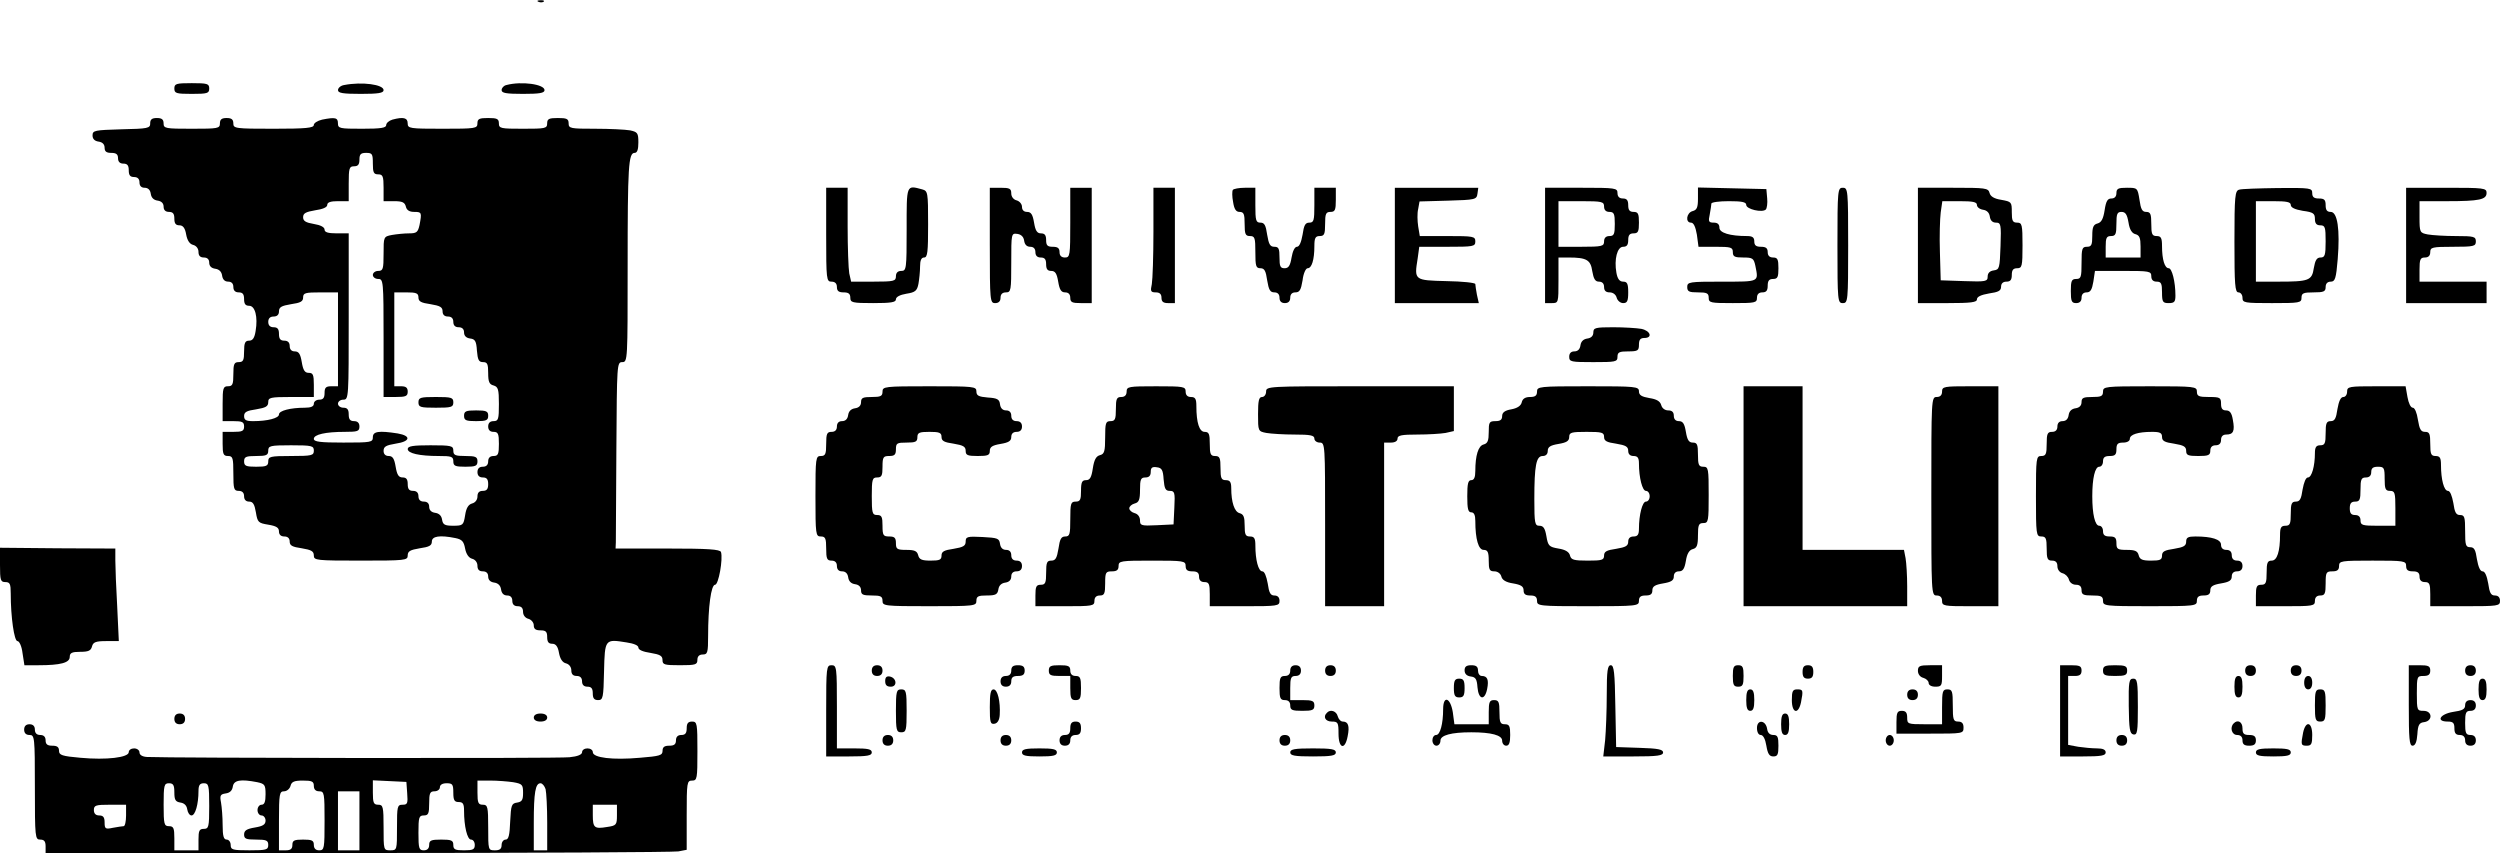 <?xml version="1.0" standalone="no"?>
<!DOCTYPE svg PUBLIC "-//W3C//DTD SVG 20010904//EN"
 "http://www.w3.org/TR/2001/REC-SVG-20010904/DTD/svg10.dtd">
<svg version="1.0" xmlns="http://www.w3.org/2000/svg"
 width="932pt" height="318pt" viewBox="0 0 932 318"
 preserveAspectRatio="xMidYMid meet">

<g transform="translate(0,318) scale(0.1,-0.1)"
fill="#000000" stroke="none">
<path d="M2008 3173 c7 -3 16 -2 19 1 4 3 -2 6 -13 5 -11 0 -14 -3 -6 -6z"/>
<path d="M650 2850 c0 -18 7 -20 65 -20 58 0 65 2 65 20 0 18 -7 20 -65 20
-58 0 -65 -2 -65 -20z"/>
<path d="M1283 2863 c-13 -2 -23 -11 -23 -19 0 -11 18 -14 85 -14 65 0 85 3
85 14 0 21 -80 32 -147 19z"/>
<path d="M1888 2863 c-10 -2 -18 -11 -18 -19 0 -11 17 -14 80 -14 61 0 80 3
80 14 0 22 -86 34 -142 19z"/>
<path d="M560 2720 c0 -18 -8 -20 -107 -22 -100 -3 -108 -4 -108 -23 0 -13 8
-21 23 -23 14 -2 22 -10 22 -23 0 -14 7 -19 25 -19 18 0 25 -5 25 -20 0 -13 7
-20 20 -20 15 0 20 -7 20 -25 0 -18 5 -25 20 -25 13 0 20 -7 20 -20 0 -13 7
-20 19 -20 13 0 21 -8 23 -22 2 -15 11 -24 26 -26 14 -2 22 -10 22 -23 0 -12
7 -19 20 -19 15 0 20 -7 20 -25 0 -18 5 -25 19 -25 13 0 21 -10 25 -34 4 -22
13 -36 26 -39 12 -3 20 -14 20 -26 0 -14 6 -21 20 -21 13 0 20 -7 20 -19 0
-13 8 -21 23 -23 14 -2 23 -11 25 -25 2 -15 10 -23 23 -23 12 0 19 -7 19 -20
0 -13 7 -20 20 -20 15 0 20 -7 20 -25 0 -18 5 -25 19 -25 22 0 33 -41 24 -94
-4 -26 -11 -36 -24 -36 -15 0 -19 -8 -19 -40 0 -33 -3 -40 -20 -40 -17 0 -20
-7 -20 -45 0 -38 -3 -45 -20 -45 -18 0 -20 -7 -20 -65 l0 -65 40 0 c33 0 40
-3 40 -20 0 -17 -7 -20 -40 -20 l-40 0 0 -45 c0 -38 3 -45 20 -45 18 0 20 -7
20 -65 0 -58 2 -65 20 -65 13 0 20 -7 20 -20 0 -13 7 -20 19 -20 14 0 20 -10
25 -40 6 -37 9 -40 46 -46 30 -5 40 -11 40 -25 0 -12 7 -19 20 -19 13 0 20 -7
20 -19 0 -15 10 -20 45 -25 36 -6 45 -11 45 -27 0 -18 9 -19 175 -19 166 0
175 1 175 19 0 16 9 21 45 27 35 5 45 10 45 25 0 20 29 25 88 13 24 -5 31 -12
36 -39 4 -21 14 -35 26 -38 12 -3 20 -14 20 -26 0 -14 6 -21 20 -21 13 0 20
-7 20 -19 0 -13 8 -21 23 -23 14 -2 23 -11 25 -25 2 -15 10 -23 23 -23 12 0
19 -7 19 -20 0 -13 7 -20 20 -20 14 0 20 -7 20 -21 0 -12 8 -23 20 -26 11 -3
20 -14 20 -24 0 -14 7 -19 25 -19 20 0 25 -5 25 -25 0 -18 5 -25 19 -25 13 0
21 -10 25 -34 4 -22 13 -36 26 -39 12 -3 20 -14 20 -26 0 -14 6 -21 20 -21 13
0 20 -7 20 -20 0 -13 7 -20 20 -20 15 0 20 -7 20 -25 0 -18 5 -25 20 -25 18 0
20 8 22 107 3 121 3 121 84 108 27 -4 44 -11 44 -19 0 -9 18 -16 45 -20 36 -6
45 -11 45 -27 0 -17 7 -19 65 -19 58 0 65 2 65 20 0 13 7 20 20 20 18 0 20 7
20 69 0 108 11 191 26 191 13 0 30 96 22 122 -4 10 -47 13 -199 13 l-194 0 1
23 c0 12 1 168 2 347 2 318 2 325 22 325 20 0 20 7 20 359 0 371 3 421 26 421
10 0 14 13 14 39 0 35 -3 39 -31 45 -17 3 -76 6 -130 6 -92 0 -99 1 -99 20 0
17 -7 20 -40 20 -33 0 -40 -3 -40 -20 0 -19 -7 -20 -90 -20 -83 0 -90 1 -90
20 0 17 -7 20 -40 20 -33 0 -40 -3 -40 -20 0 -19 -7 -20 -130 -20 -123 0 -130
1 -130 20 0 21 -16 25 -57 14 -13 -4 -23 -13 -23 -20 0 -11 -20 -14 -90 -14
-83 0 -90 1 -90 20 0 21 -9 24 -59 14 -17 -4 -31 -13 -31 -20 0 -11 -29 -14
-150 -14 -143 0 -150 1 -150 20 0 15 -7 20 -25 20 -18 0 -25 -5 -25 -20 0 -19
-7 -20 -105 -20 -98 0 -105 1 -105 20 0 15 -7 20 -25 20 -18 0 -25 -5 -25 -20z
m830 -150 c0 -33 3 -40 20 -40 17 0 20 -7 20 -50 l0 -50 39 0 c30 0 40 -4 44
-20 3 -14 14 -20 31 -20 28 0 29 -2 20 -49 -6 -27 -11 -31 -39 -31 -18 0 -47
-3 -64 -6 -31 -6 -31 -7 -31 -70 0 -57 -2 -64 -20 -64 -11 0 -20 -7 -20 -15 0
-8 9 -15 20 -15 19 0 20 -7 20 -220 l0 -220 45 0 c38 0 45 3 45 20 0 15 -7 20
-25 20 l-25 0 0 175 0 175 45 0 c37 0 45 -3 45 -19 0 -15 10 -20 45 -25 36 -6
45 -11 45 -27 0 -12 7 -19 20 -19 13 0 20 -7 20 -20 0 -13 7 -20 20 -20 13 0
20 -7 20 -19 0 -13 8 -21 23 -23 18 -2 23 -10 25 -45 3 -35 7 -43 23 -43 16 0
19 -7 19 -41 0 -32 4 -42 20 -46 17 -5 20 -14 20 -69 0 -57 -2 -64 -20 -64
-13 0 -20 -7 -20 -20 0 -13 7 -20 20 -20 17 0 20 -7 20 -45 0 -38 -3 -45 -20
-45 -13 0 -20 -7 -20 -20 0 -13 -7 -20 -20 -20 -13 0 -20 -7 -20 -20 0 -13 7
-20 20 -20 15 0 20 -7 20 -25 0 -18 -5 -25 -20 -25 -14 0 -20 -7 -20 -21 0
-12 -8 -23 -20 -26 -14 -4 -22 -17 -26 -44 -6 -37 -8 -39 -45 -39 -31 0 -38 4
-41 23 -2 14 -11 23 -25 25 -15 2 -23 10 -23 23 0 12 -7 19 -20 19 -13 0 -20
7 -20 20 0 13 -7 20 -20 20 -15 0 -20 7 -20 25 0 18 -5 25 -19 25 -15 0 -21
10 -26 40 -5 30 -11 40 -26 40 -12 0 -19 7 -19 19 0 16 9 21 45 27 55 8 59 29
8 38 -71 11 -93 8 -93 -14 0 -19 -7 -20 -110 -20 -87 0 -110 3 -110 14 0 16
43 26 116 26 47 0 54 2 54 20 0 13 -7 20 -20 20 -15 0 -20 7 -20 25 0 18 -5
25 -20 25 -11 0 -20 7 -20 15 0 8 9 15 20 15 20 0 20 7 20 310 l0 310 -45 0
c-32 0 -45 4 -45 14 0 9 -15 17 -40 21 -30 5 -40 11 -40 25 0 15 10 20 45 26
28 4 45 11 45 20 0 10 13 14 40 14 l40 0 0 65 c0 58 2 65 20 65 15 0 20 7 20
25 0 20 5 25 25 25 23 0 25 -4 25 -40z m-130 -655 l0 -175 -25 0 c-20 0 -25
-5 -25 -25 0 -18 -5 -25 -20 -25 -11 0 -20 -7 -20 -15 0 -10 -10 -15 -34 -15
-53 0 -96 -11 -96 -25 0 -14 -43 -25 -96 -25 -27 0 -34 4 -34 19 0 15 10 20
45 25 36 6 45 11 45 27 0 17 8 19 85 19 l85 0 0 45 c0 38 -3 45 -19 45 -15 0
-21 10 -26 40 -5 30 -11 40 -26 40 -12 0 -19 7 -19 20 0 13 -7 20 -20 20 -15
0 -20 7 -20 25 0 18 -5 25 -20 25 -13 0 -20 7 -20 20 0 13 7 20 20 20 13 0 20
7 20 19 0 16 9 21 45 27 35 5 45 10 45 25 0 17 8 19 65 19 l65 0 0 -175z m-90
-415 c0 -18 -7 -20 -85 -20 -78 0 -85 -2 -85 -20 0 -17 -7 -20 -45 -20 -38 0
-45 3 -45 20 0 17 7 20 45 20 38 0 45 3 45 20 0 18 7 20 85 20 78 0 85 -2 85
-20z"/>
<path d="M1560 1680 c0 -18 7 -20 65 -20 58 0 65 2 65 20 0 18 -7 20 -65 20
-58 0 -65 -2 -65 -20z"/>
<path d="M1730 1630 c0 -17 7 -20 45 -20 38 0 45 3 45 20 0 17 -7 20 -45 20
-38 0 -45 -3 -45 -20z"/>
<path d="M1520 1506 c0 -16 43 -26 116 -26 47 0 54 -2 54 -20 0 -17 7 -20 45
-20 38 0 45 3 45 20 0 17 -7 20 -45 20 -38 0 -45 3 -45 20 0 18 -7 20 -85 20
-65 0 -85 -3 -85 -14z"/>
<path d="M3080 2305 c0 -168 1 -175 20 -175 13 0 20 -7 20 -20 0 -15 7 -20 25
-20 18 0 25 -5 25 -20 0 -18 7 -20 85 -20 67 0 85 3 85 14 0 9 15 17 39 21 33
5 40 11 45 37 3 17 6 46 6 64 0 24 5 34 15 34 13 0 15 20 15 124 0 120 -1 124
-22 130 -60 16 -58 20 -58 -149 0 -148 -1 -155 -20 -155 -13 0 -20 -7 -20 -20
0 -18 -7 -20 -84 -20 l-83 0 -7 31 c-3 17 -6 96 -6 175 l0 144 -40 0 -40 0 0
-175z"/>
<path d="M3690 2265 c0 -208 1 -215 20 -215 13 0 20 7 20 20 0 13 7 20 20 20
19 0 20 7 20 111 0 109 0 110 23 107 14 -2 23 -11 25 -25 2 -15 10 -23 23 -23
12 0 19 -7 19 -20 0 -13 7 -20 20 -20 15 0 20 -7 20 -25 0 -18 5 -25 19 -25
15 0 21 -10 26 -40 5 -30 11 -40 26 -40 12 0 19 -7 19 -20 0 -17 7 -20 40 -20
l40 0 0 215 0 215 -40 0 -40 0 0 -130 c0 -123 -1 -130 -20 -130 -13 0 -20 7
-20 20 0 15 -7 20 -25 20 -20 0 -25 5 -25 25 0 18 -5 25 -19 25 -15 0 -21 10
-26 40 -5 30 -11 40 -26 40 -12 0 -19 7 -19 19 0 10 -9 21 -20 24 -12 3 -20
14 -20 26 0 18 -6 21 -40 21 l-40 0 0 -215z"/>
<path d="M4300 2316 c0 -90 -3 -178 -6 -195 -6 -27 -4 -31 15 -31 14 0 21 -6
21 -20 0 -15 7 -20 25 -20 l25 0 0 215 0 215 -40 0 -40 0 0 -164z"/>
<path d="M4596 2472 c-3 -5 -3 -25 1 -45 4 -27 11 -37 24 -37 16 0 19 -8 19
-45 0 -38 3 -45 20 -45 18 0 20 -7 20 -60 0 -52 2 -60 19 -60 15 0 20 -10 25
-45 6 -36 11 -45 27 -45 12 0 19 -7 19 -20 0 -13 7 -20 20 -20 13 0 20 7 20
20 0 13 7 20 19 20 16 0 21 9 27 45 3 26 12 45 19 45 15 0 25 31 25 83 0 30 4
37 20 37 17 0 20 7 20 45 0 38 3 45 20 45 17 0 20 7 20 45 l0 45 -40 0 -40 0
0 -65 c0 -57 -2 -65 -19 -65 -15 0 -20 -10 -25 -45 -5 -28 -12 -45 -21 -45 -8
0 -16 -16 -20 -40 -5 -30 -11 -40 -26 -40 -16 0 -19 7 -19 40 0 33 -3 40 -19
40 -16 0 -21 9 -27 45 -5 35 -10 45 -25 45 -17 0 -19 8 -19 65 l0 65 -39 0
c-22 0 -42 -4 -45 -8z"/>
<path d="M5200 2265 l0 -215 156 0 157 0 -7 31 c-3 17 -6 35 -6 40 0 5 -48 10
-107 11 -121 3 -121 3 -108 84 l6 44 105 0 c97 0 104 1 104 20 0 19 -7 20
-104 20 l-103 0 -6 36 c-3 20 -4 49 0 65 l5 28 107 3 c101 3 106 4 109 26 l3
22 -155 0 -156 0 0 -215z"/>
<path d="M5760 2265 l0 -215 25 0 c25 0 25 1 25 85 l0 85 38 0 c67 0 82 -9 88
-51 5 -29 11 -39 25 -39 12 0 19 -7 19 -20 0 -14 7 -20 21 -20 12 0 23 -8 26
-20 3 -11 14 -20 24 -20 15 0 19 7 19 40 0 33 -4 40 -19 40 -13 0 -21 10 -25
33 -9 50 3 97 25 97 14 0 19 7 19 25 0 18 5 25 20 25 17 0 20 7 20 40 0 33 -3
40 -20 40 -15 0 -20 7 -20 25 0 18 -5 25 -20 25 -13 0 -20 7 -20 20 0 19 -7
20 -135 20 l-135 0 0 -215z m220 145 c0 -13 7 -20 20 -20 17 0 20 -7 20 -45 0
-38 -3 -45 -20 -45 -13 0 -20 -7 -20 -20 0 -18 -7 -20 -85 -20 l-85 0 0 85 0
85 85 0 c78 0 85 -2 85 -20z"/>
<path d="M6330 2439 c0 -32 -4 -42 -20 -46 -23 -6 -28 -43 -6 -43 10 0 17 -16
22 -45 l6 -45 64 0 c57 0 64 -2 64 -20 0 -17 7 -20 39 -20 35 0 39 -3 45 -31
12 -61 17 -59 -124 -59 -123 0 -130 -1 -130 -20 0 -17 7 -20 40 -20 33 0 40
-3 40 -20 0 -19 7 -20 90 -20 83 0 90 1 90 20 0 13 7 20 20 20 15 0 20 7 20
25 0 18 5 25 20 25 17 0 20 7 20 40 0 33 -3 40 -20 40 -13 0 -20 7 -20 20 0
15 -7 20 -25 20 -18 0 -25 5 -25 20 0 15 -7 20 -27 20 -64 0 -103 12 -103 31
0 13 -7 19 -21 19 -19 0 -21 4 -15 31 3 17 6 35 6 40 0 5 29 9 65 9 48 0 65
-3 65 -14 0 -16 60 -30 73 -17 4 4 7 24 5 42 l-3 34 -127 3 -128 3 0 -42z"/>
<path d="M6850 2265 c0 -208 1 -215 20 -215 19 0 20 7 20 215 0 208 -1 215
-20 215 -19 0 -20 -7 -20 -215z"/>
<path d="M7150 2265 l0 -215 110 0 c89 0 110 3 110 14 0 10 16 17 45 22 35 5
45 10 45 25 0 12 7 19 20 19 15 0 20 7 20 25 0 18 5 25 20 25 18 0 20 7 20 85
0 78 -2 85 -20 85 -17 0 -20 7 -20 39 0 38 -1 39 -39 46 -27 4 -41 13 -44 26
-5 18 -15 19 -136 19 l-131 0 0 -215z m220 151 c0 -8 10 -16 23 -18 14 -2 23
-11 25 -25 2 -15 10 -23 23 -23 18 0 20 -6 17 -87 -3 -83 -4 -88 -25 -91 -15
-2 -23 -10 -23 -23 0 -18 -6 -20 -87 -17 l-88 3 -3 105 c-2 58 0 124 3 148 l6
42 65 0 c49 0 64 -3 64 -14z"/>
<path d="M7890 2460 c0 -13 -7 -20 -19 -20 -14 0 -20 -10 -25 -44 -5 -32 -12
-45 -26 -49 -16 -4 -20 -14 -20 -46 0 -34 -3 -41 -20 -41 -18 0 -20 -7 -20
-60 0 -53 -2 -60 -20 -60 -17 0 -20 -7 -20 -45 0 -38 3 -45 20 -45 13 0 20 7
20 20 0 13 7 20 19 20 14 0 20 10 25 40 l6 40 105 0 c98 0 105 -1 105 -20 0
-13 7 -20 20 -20 17 0 20 -7 20 -40 0 -36 3 -40 25 -40 21 0 25 5 25 28 0 52
-13 102 -25 102 -15 0 -25 32 -25 83 0 30 -4 37 -20 37 -17 0 -20 7 -20 45 0
37 -3 45 -19 45 -15 0 -20 10 -25 45 -7 45 -8 45 -47 45 -32 0 -39 -3 -39 -20z
m45 -109 c4 -27 13 -41 26 -44 15 -4 19 -14 19 -46 l0 -41 -65 0 -65 0 0 40
c0 33 3 40 20 40 17 0 20 7 20 45 0 38 3 45 19 45 15 0 21 -10 26 -39z"/>
<path d="M8348 2473 c-16 -4 -18 -22 -18 -194 0 -161 2 -189 15 -189 8 0 15
-9 15 -20 0 -19 7 -20 110 -20 103 0 110 1 110 20 0 17 7 20 45 20 38 0 45 3
45 20 0 13 7 20 19 20 16 0 20 11 26 84 9 111 -1 176 -26 176 -14 0 -19 7 -19
25 0 20 -5 25 -25 25 -18 0 -25 5 -25 20 0 19 -6 20 -127 19 -71 -1 -136 -3
-145 -6z m192 -57 c0 -10 16 -17 45 -22 39 -5 45 -10 45 -30 0 -17 6 -24 20
-24 18 0 20 -7 20 -60 0 -52 -3 -60 -19 -60 -14 0 -20 -10 -25 -39 -7 -47 -18
-51 -133 -51 l-83 0 0 150 0 150 65 0 c50 0 65 -3 65 -14z"/>
<path d="M8970 2265 l0 -215 150 0 150 0 0 40 0 40 -125 0 -125 0 0 45 c0 38
3 45 20 45 13 0 20 7 20 20 0 18 7 20 85 20 78 0 85 2 85 20 0 18 -7 20 -74
20 -40 0 -88 3 -105 6 -30 6 -31 7 -31 65 l0 59 103 0 c121 0 147 6 147 31 0
18 -10 19 -150 19 l-150 0 0 -215z"/>
<path d="M5940 1941 c0 -13 -8 -21 -22 -23 -15 -2 -24 -11 -26 -25 -2 -15 -10
-23 -23 -23 -12 0 -19 -7 -19 -20 0 -19 7 -20 90 -20 83 0 90 1 90 20 0 17 7
20 40 20 36 0 40 3 40 25 0 18 5 25 20 25 32 0 23 27 -11 34 -17 3 -65 6 -105
6 -66 0 -74 -2 -74 -19z"/>
<path d="M3290 1720 c0 -17 -7 -20 -40 -20 -33 0 -40 -3 -40 -19 0 -13 -8 -21
-22 -23 -15 -2 -24 -11 -26 -25 -2 -15 -10 -23 -23 -23 -12 0 -19 -7 -19 -20
0 -13 -7 -20 -20 -20 -17 0 -20 -7 -20 -45 0 -38 -3 -45 -20 -45 -19 0 -20 -7
-20 -150 0 -143 1 -150 20 -150 17 0 20 -7 20 -45 0 -38 3 -45 20 -45 13 0 20
-7 20 -20 0 -13 7 -20 19 -20 13 0 21 -8 23 -22 2 -15 11 -24 26 -26 14 -2 22
-10 22 -23 0 -16 7 -19 40 -19 33 0 40 -3 40 -20 0 -19 7 -20 175 -20 168 0
175 1 175 20 0 17 7 20 39 20 33 0 40 4 43 23 2 14 11 23 26 25 14 2 22 10 22
23 0 12 7 19 20 19 13 0 20 7 20 20 0 13 -7 20 -20 20 -13 0 -20 7 -20 20 0
13 -7 20 -19 20 -13 0 -21 8 -23 23 -3 20 -9 22 -65 25 -57 3 -63 1 -63 -17 0
-16 -9 -21 -45 -27 -35 -5 -45 -10 -45 -25 0 -16 -7 -19 -41 -19 -32 0 -42 4
-46 20 -4 16 -14 20 -44 20 -35 0 -39 3 -39 25 0 20 -5 25 -25 25 -22 0 -25 4
-25 40 0 33 -3 40 -20 40 -18 0 -20 7 -20 70 0 63 2 70 20 70 17 0 20 7 20 40
0 36 3 40 25 40 20 0 25 5 25 25 0 23 4 25 40 25 33 0 40 3 40 20 0 17 7 20
45 20 37 0 45 -3 45 -19 0 -15 10 -20 45 -25 36 -6 45 -11 45 -27 0 -16 7 -19
45 -19 38 0 45 3 45 19 0 15 10 21 40 26 30 5 40 11 40 26 0 12 7 19 20 19 13
0 20 7 20 20 0 13 -7 20 -20 20 -13 0 -20 7 -20 20 0 13 -7 20 -19 20 -13 0
-21 8 -23 23 -2 18 -10 23 -45 25 -35 3 -43 7 -43 23 0 18 -8 19 -175 19 -168
0 -175 -1 -175 -20z"/>
<path d="M4200 1720 c0 -13 -7 -20 -20 -20 -17 0 -20 -7 -20 -45 0 -38 -3 -45
-20 -45 -18 0 -20 -7 -20 -61 0 -52 -3 -62 -20 -66 -14 -4 -21 -17 -26 -49 -5
-34 -11 -44 -25 -44 -15 0 -19 -7 -19 -40 0 -33 -3 -40 -20 -40 -18 0 -20 -7
-20 -65 0 -57 -2 -65 -19 -65 -15 0 -20 -10 -25 -45 -6 -36 -11 -45 -27 -45
-16 0 -19 -7 -19 -45 0 -38 -3 -45 -20 -45 -17 0 -20 -7 -20 -40 l0 -40 110 0
c103 0 110 1 110 20 0 13 7 20 20 20 17 0 20 7 20 45 0 41 2 45 25 45 18 0 25
5 25 20 0 19 7 20 125 20 118 0 125 -1 125 -20 0 -15 7 -20 25 -20 18 0 25 -5
25 -20 0 -13 7 -20 20 -20 17 0 20 -7 20 -45 l0 -45 130 0 c123 0 130 1 130
20 0 13 -7 20 -19 20 -15 0 -20 10 -25 45 -5 27 -12 45 -20 45 -15 0 -26 43
-26 96 0 27 -4 34 -20 34 -17 0 -20 7 -20 41 0 32 -4 42 -19 46 -19 5 -31 40
-31 94 0 22 -5 29 -20 29 -17 0 -20 7 -20 45 0 38 -3 45 -20 45 -17 0 -20 7
-20 45 0 37 -3 45 -19 45 -20 0 -31 34 -31 96 0 27 -4 34 -20 34 -13 0 -20 7
-20 20 0 19 -7 20 -110 20 -103 0 -110 -1 -110 -20z m138 -327 c3 -35 7 -43
23 -43 18 0 20 -6 17 -62 l-3 -63 -62 -3 c-59 -3 -63 -1 -63 18 0 13 -8 24
-20 27 -11 3 -20 11 -20 18 0 7 9 15 20 18 16 4 20 14 20 51 0 39 3 46 20 46
14 0 20 7 20 21 0 15 5 20 23 17 18 -2 23 -10 25 -45z"/>
<path d="M4720 1720 c0 -11 -7 -20 -15 -20 -12 0 -15 -14 -15 -64 0 -63 0 -64
31 -70 17 -3 65 -6 105 -6 59 0 74 -3 74 -15 0 -8 9 -15 20 -15 20 0 20 -7 20
-305 l0 -305 110 0 110 0 0 305 0 305 25 0 c16 0 25 6 25 15 0 12 15 15 74 15
40 0 88 3 105 6 l31 7 0 83 0 84 -350 0 c-343 0 -350 0 -350 -20z"/>
<path d="M5730 1720 c0 -15 -7 -20 -26 -20 -17 0 -28 -6 -31 -20 -3 -13 -17
-22 -39 -26 -24 -4 -34 -12 -34 -25 0 -14 -7 -19 -25 -19 -23 0 -25 -4 -25
-41 0 -32 -4 -42 -19 -46 -20 -5 -31 -41 -31 -99 0 -24 -5 -34 -15 -34 -12 0
-15 -13 -15 -60 0 -47 3 -60 15 -60 10 0 15 -10 15 -32 0 -69 12 -108 31 -108
15 0 19 -8 19 -40 0 -34 3 -40 21 -40 12 0 23 -8 26 -19 3 -13 17 -22 44 -26
29 -5 39 -11 39 -26 0 -14 7 -19 25 -19 18 0 25 -5 25 -20 0 -19 7 -20 190
-20 183 0 190 1 190 20 0 15 7 20 25 20 18 0 25 5 25 19 0 15 10 21 40 26 30
5 40 11 40 26 0 12 7 19 19 19 15 0 21 10 26 39 4 27 13 41 26 44 15 4 19 14
19 51 0 39 3 46 20 46 19 0 20 7 20 105 0 98 -1 105 -20 105 -17 0 -20 7 -20
45 0 38 -3 45 -19 45 -15 0 -21 10 -26 40 -5 30 -11 40 -26 40 -12 0 -19 7
-19 20 0 14 -7 20 -21 20 -12 0 -23 8 -26 20 -4 14 -17 22 -44 26 -29 5 -39
11 -39 25 0 18 -11 19 -190 19 -183 0 -190 -1 -190 -20z m250 -169 c0 -15 10
-20 45 -25 36 -6 45 -11 45 -27 0 -12 7 -19 20 -19 15 0 20 -7 20 -27 0 -55
13 -103 26 -103 8 0 14 -9 14 -20 0 -11 -6 -20 -14 -20 -13 0 -26 -48 -26
-102 0 -21 -5 -28 -20 -28 -13 0 -20 -7 -20 -19 0 -16 -9 -21 -45 -27 -35 -5
-45 -10 -45 -25 0 -17 -8 -19 -61 -19 -52 0 -62 3 -66 19 -3 13 -17 22 -43 26
-35 6 -39 10 -45 46 -5 29 -11 39 -26 39 -17 0 -19 8 -19 99 0 126 7 161 31
161 12 0 19 7 19 19 0 15 10 21 40 26 30 5 40 11 40 26 0 17 8 19 65 19 57 0
65 -2 65 -19z"/>
<path d="M6500 1330 l0 -410 305 0 305 0 0 74 c0 40 -3 88 -6 105 l-6 31 -189
0 -189 0 0 305 0 305 -110 0 -110 0 0 -410z"/>
<path d="M7240 1720 c0 -13 -7 -20 -20 -20 -20 0 -20 -7 -20 -370 0 -363 0
-370 20 -370 13 0 20 -7 20 -20 0 -19 7 -20 105 -20 l105 0 0 410 0 410 -105
0 c-98 0 -105 -1 -105 -20z"/>
<path d="M7840 1720 c0 -17 -7 -20 -40 -20 -33 0 -40 -3 -40 -19 0 -13 -8 -21
-22 -23 -15 -2 -24 -11 -26 -25 -2 -15 -10 -23 -23 -23 -12 0 -19 -7 -19 -20
0 -13 -7 -20 -20 -20 -17 0 -20 -7 -20 -45 0 -38 -3 -45 -20 -45 -19 0 -20 -7
-20 -150 0 -143 1 -150 20 -150 17 0 20 -7 20 -45 0 -38 3 -45 20 -45 14 0 20
-7 20 -21 0 -12 8 -23 19 -26 11 -3 21 -13 24 -24 3 -11 14 -19 26 -19 14 0
21 -6 21 -20 0 -17 7 -20 40 -20 33 0 40 -3 40 -20 0 -19 7 -20 175 -20 168 0
175 1 175 20 0 15 7 20 25 20 18 0 25 5 25 19 0 15 10 21 40 26 30 5 40 11 40
26 0 12 7 19 20 19 13 0 20 7 20 20 0 13 -7 20 -20 20 -13 0 -20 7 -20 20 0
13 -7 20 -20 20 -13 0 -20 7 -20 19 0 20 -34 31 -96 31 -27 0 -34 -4 -34 -19
0 -16 -9 -21 -45 -27 -35 -5 -45 -10 -45 -25 0 -16 -7 -19 -41 -19 -32 0 -42
4 -46 20 -4 16 -14 20 -44 20 -35 0 -39 3 -39 25 0 20 -5 25 -25 25 -18 0 -25
5 -25 20 0 11 -6 20 -14 20 -16 0 -26 43 -26 110 0 67 10 110 26 110 8 0 14 9
14 20 0 15 7 20 25 20 20 0 25 5 25 25 0 20 5 25 25 25 15 0 25 6 25 14 0 16
30 26 83 26 30 0 37 -4 37 -19 0 -15 10 -20 45 -25 36 -6 45 -11 45 -27 0 -16
7 -19 45 -19 38 0 45 3 45 20 0 13 7 20 20 20 13 0 20 7 20 20 0 13 7 20 19
20 27 0 33 13 25 55 -4 25 -11 35 -25 35 -14 0 -19 7 -19 25 0 23 -4 25 -45
25 -38 0 -45 3 -45 20 0 19 -7 20 -175 20 -168 0 -175 -1 -175 -20z"/>
<path d="M8750 1720 c0 -11 -6 -20 -14 -20 -10 0 -17 -16 -22 -45 -5 -35 -10
-45 -25 -45 -16 0 -19 -8 -19 -45 0 -38 -3 -45 -20 -45 -15 0 -20 -7 -20 -29
0 -49 -12 -91 -26 -91 -8 0 -15 -18 -20 -45 -5 -35 -10 -45 -25 -45 -16 0 -19
-8 -19 -45 0 -38 -3 -45 -20 -45 -16 0 -20 -7 -20 -34 0 -62 -11 -96 -31 -96
-16 0 -19 -8 -19 -45 0 -38 -3 -45 -20 -45 -17 0 -20 -7 -20 -40 l0 -40 110 0
c103 0 110 1 110 20 0 13 7 20 20 20 17 0 20 7 20 45 0 41 2 45 25 45 18 0 25
5 25 20 0 19 7 20 125 20 118 0 125 -1 125 -20 0 -15 7 -20 25 -20 18 0 25 -5
25 -20 0 -13 7 -20 20 -20 17 0 20 -7 20 -45 l0 -45 130 0 c123 0 130 1 130
20 0 13 -7 20 -19 20 -15 0 -20 10 -25 45 -5 28 -12 45 -21 45 -9 0 -16 17
-21 45 -5 35 -10 45 -25 45 -17 0 -19 8 -19 60 0 52 -2 60 -19 60 -15 0 -20
10 -25 45 -5 27 -12 45 -20 45 -15 0 -26 43 -26 96 0 27 -4 34 -20 34 -17 0
-20 7 -20 45 0 38 -3 45 -19 45 -16 0 -21 9 -27 45 -4 27 -12 45 -19 45 -8 0
-16 17 -20 40 l-7 40 -109 0 c-102 0 -109 -1 -109 -20z m140 -325 c0 -38 3
-45 20 -45 18 0 20 -7 20 -65 l0 -65 -65 0 c-58 0 -65 2 -65 20 0 13 -7 20
-20 20 -15 0 -20 7 -20 25 0 18 5 25 20 25 17 0 20 7 20 45 0 38 3 45 20 45
13 0 20 7 20 20 0 15 7 20 25 20 23 0 25 -4 25 -45z"/>
<path d="M0 1074 c0 -57 2 -64 20 -64 17 0 20 -7 20 -42 0 -89 13 -178 25
-178 7 0 16 -19 19 -45 l7 -45 53 0 c81 0 116 9 116 31 0 15 8 19 39 19 30 0
40 4 44 20 4 16 14 20 53 20 l47 0 -6 128 c-4 70 -7 147 -7 172 l0 45 -215 1
-215 2 0 -64z"/>
<path d="M3080 530 l0 -170 85 0 c69 0 85 3 85 15 0 12 -14 15 -65 15 l-65 0
0 155 c0 148 -1 155 -20 155 -19 0 -20 -7 -20 -170z"/>
<path d="M3250 680 c0 -13 7 -20 20 -20 13 0 20 7 20 20 0 13 -7 20 -20 20
-13 0 -20 -7 -20 -20z"/>
<path d="M3770 680 c0 -13 -7 -20 -20 -20 -13 0 -20 -7 -20 -20 0 -13 7 -20
20 -20 13 0 20 7 20 20 0 15 7 20 25 20 18 0 25 5 25 20 0 15 -7 20 -25 20
-18 0 -25 -5 -25 -20z"/>
<path d="M3910 680 c0 -17 7 -20 40 -20 l40 0 0 -45 c0 -38 3 -45 20 -45 17 0
20 7 20 45 0 38 -3 45 -20 45 -13 0 -20 7 -20 20 0 17 -7 20 -40 20 -33 0 -40
-3 -40 -20z"/>
<path d="M4810 680 c0 -13 -7 -20 -20 -20 -17 0 -20 -7 -20 -45 0 -38 3 -45
20 -45 13 0 20 -7 20 -20 0 -17 7 -20 45 -20 38 0 45 3 45 20 0 17 -7 20 -45
20 l-45 0 0 45 c0 38 3 45 20 45 13 0 20 7 20 20 0 13 -7 20 -20 20 -13 0 -20
-7 -20 -20z"/>
<path d="M4940 680 c0 -13 7 -20 20 -20 13 0 20 7 20 20 0 13 -7 20 -20 20
-13 0 -20 -7 -20 -20z"/>
<path d="M5460 681 c0 -13 8 -21 23 -23 18 -2 23 -10 25 -40 4 -47 27 -51 36
-7 7 35 1 49 -20 49 -8 0 -14 9 -14 20 0 15 -7 20 -25 20 -18 0 -25 -5 -25
-19z"/>
<path d="M5990 591 c0 -59 -3 -136 -6 -170 l-7 -61 112 0 c91 0 111 3 111 15
0 11 -19 15 -87 17 l-88 3 -3 153 c-2 126 -5 152 -17 152 -12 0 -15 -20 -15
-109z"/>
<path d="M6460 660 c0 -33 3 -40 20 -40 17 0 20 7 20 40 0 33 -3 40 -20 40
-17 0 -20 -7 -20 -40z"/>
<path d="M6720 675 c0 -18 5 -25 20 -25 15 0 20 7 20 25 0 18 -5 25 -20 25
-15 0 -20 -7 -20 -25z"/>
<path d="M7150 679 c0 -12 8 -23 20 -26 11 -3 20 -12 20 -19 0 -8 10 -14 25
-14 23 0 25 4 25 40 l0 40 -45 0 c-39 0 -45 -3 -45 -21z"/>
<path d="M7680 530 l0 -170 85 0 c69 0 85 3 85 15 0 10 -10 15 -32 15 -18 0
-50 3 -70 6 l-38 7 0 128 0 129 25 0 c18 0 25 5 25 20 0 17 -7 20 -40 20 l-40
0 0 -170z"/>
<path d="M7840 680 c0 -17 7 -20 45 -20 38 0 45 3 45 20 0 17 -7 20 -45 20
-38 0 -45 -3 -45 -20z"/>
<path d="M8370 680 c0 -13 7 -20 20 -20 13 0 20 7 20 20 0 13 -7 20 -20 20
-13 0 -20 -7 -20 -20z"/>
<path d="M8540 680 c0 -13 7 -20 20 -20 13 0 20 7 20 20 0 13 -7 20 -20 20
-13 0 -20 -7 -20 -20z"/>
<path d="M8980 550 c0 -124 2 -150 14 -150 10 0 16 14 18 43 2 35 7 43 26 45
32 5 30 42 -3 42 -24 0 -25 2 -25 65 0 63 1 65 25 65 18 0 25 5 25 20 0 17 -7
20 -40 20 l-40 0 0 -150z"/>
<path d="M9190 680 c0 -13 7 -20 20 -20 13 0 20 7 20 20 0 13 -7 20 -20 20
-13 0 -20 -7 -20 -20z"/>
<path d="M3300 641 c0 -15 6 -21 21 -21 25 0 22 33 -4 38 -12 2 -17 -3 -17
-17z"/>
<path d="M8330 620 c0 -29 4 -40 15 -40 11 0 15 11 15 40 0 29 -4 40 -15 40
-11 0 -15 -11 -15 -40z"/>
<path d="M8590 635 c0 -16 6 -25 15 -25 9 0 15 9 15 25 0 16 -6 25 -15 25 -9
0 -15 -9 -15 -25z"/>
<path d="M5420 615 c0 -28 4 -35 20 -35 16 0 20 7 20 35 0 28 -4 35 -20 35
-16 0 -20 -7 -20 -35z"/>
<path d="M7936 548 c1 -87 4 -103 17 -106 15 -3 17 9 17 102 0 94 -2 106 -17
106 -16 0 -18 -11 -17 -102z"/>
<path d="M9240 610 c0 -29 4 -40 15 -40 11 0 15 11 15 40 0 29 -4 40 -15 40
-11 0 -15 -11 -15 -40z"/>
<path d="M3340 530 c0 -73 2 -80 20 -80 18 0 20 7 20 80 0 73 -2 80 -20 80
-18 0 -20 -7 -20 -80z"/>
<path d="M3690 544 c0 -57 2 -65 18 -62 11 2 18 14 19 33 3 50 -8 95 -23 95
-11 0 -14 -16 -14 -66z"/>
<path d="M6510 570 c0 -29 4 -40 15 -40 11 0 15 11 15 40 0 29 -4 40 -15 40
-11 0 -15 -11 -15 -40z"/>
<path d="M6680 570 c0 -49 24 -55 34 -9 9 46 8 49 -14 49 -17 0 -20 -7 -20
-40z"/>
<path d="M7110 590 c0 -13 7 -20 20 -20 13 0 20 7 20 20 0 13 -7 20 -20 20
-13 0 -20 -7 -20 -20z"/>
<path d="M7240 545 l0 -65 -65 0 c-63 0 -65 1 -65 25 0 18 -5 25 -20 25 -17 0
-20 -7 -20 -42 l0 -43 125 0 c123 0 125 0 125 23 0 15 -6 22 -20 22 -18 0 -20
7 -20 60 0 53 -2 60 -20 60 -18 0 -20 -7 -20 -65z"/>
<path d="M8630 550 c0 -53 2 -60 20 -60 18 0 20 7 20 60 0 53 -2 60 -20 60
-18 0 -20 -7 -20 -60z"/>
<path d="M5380 536 c0 -54 -11 -96 -26 -96 -8 0 -14 -9 -14 -20 0 -11 7 -20
15 -20 8 0 15 8 15 19 0 20 40 31 115 31 75 0 115 -11 115 -31 0 -11 7 -19 15
-19 11 0 15 11 15 40 0 33 -3 40 -20 40 -17 0 -20 7 -20 45 0 38 -3 45 -20 45
-17 0 -20 -7 -20 -45 l0 -45 -64 0 -64 0 -6 45 c-9 55 -36 64 -36 11z"/>
<path d="M9190 551 c0 -15 -10 -20 -45 -25 -49 -8 -65 -36 -20 -36 20 0 25 -5
25 -25 0 -18 5 -25 20 -25 13 0 20 -7 20 -20 0 -13 7 -20 20 -20 13 0 20 7 20
20 0 13 -7 20 -20 20 -17 0 -20 7 -20 45 0 38 3 45 20 45 13 0 20 7 20 20 0
13 -7 20 -20 20 -13 0 -20 -7 -20 -19z"/>
<path d="M4947 523 c-16 -15 -6 -33 18 -33 23 0 25 -4 25 -45 0 -56 24 -63 34
-10 8 39 2 55 -18 55 -8 0 -16 9 -19 20 -5 19 -27 27 -40 13z"/>
<path d="M650 500 c0 -13 7 -20 20 -20 13 0 20 7 20 20 0 13 -7 20 -20 20 -13
0 -20 -7 -20 -20z"/>
<path d="M1990 505 c0 -9 9 -15 25 -15 16 0 25 6 25 15 0 9 -9 15 -25 15 -16
0 -25 -6 -25 -15z"/>
<path d="M6640 480 c0 -29 4 -40 15 -40 11 0 15 11 15 40 0 29 -4 40 -15 40
-11 0 -15 -11 -15 -40z"/>
<path d="M2560 465 c0 -18 -5 -25 -20 -25 -13 0 -20 -7 -20 -20 0 -15 -7 -20
-25 -20 -18 0 -25 -5 -25 -19 0 -17 -10 -20 -85 -26 -101 -9 -175 0 -175 21 0
8 -9 14 -20 14 -11 0 -20 -6 -20 -14 0 -9 -16 -16 -47 -19 -41 -5 -1498 -3
-1575 1 -18 1 -28 8 -28 17 0 8 -9 15 -20 15 -11 0 -20 -6 -20 -14 0 -20 -83
-30 -180 -21 -69 6 -80 10 -80 26 0 14 -7 19 -25 19 -18 0 -25 5 -25 20 0 13
-7 20 -20 20 -13 0 -20 7 -20 20 0 13 -7 20 -20 20 -13 0 -20 -7 -20 -20 0
-13 7 -20 20 -20 19 0 20 -7 20 -195 0 -188 1 -195 20 -195 15 0 20 -7 20 -25
l0 -25 1164 0 c640 0 1178 3 1195 6 l31 6 0 129 c0 122 1 129 20 129 19 0 20
7 20 110 0 103 -1 110 -20 110 -15 0 -20 -7 -20 -25z m-1601 -201 c28 -6 31
-10 31 -45 0 -28 -4 -39 -15 -39 -8 0 -15 -9 -15 -20 0 -11 7 -20 15 -20 8 0
15 -9 15 -19 0 -15 -10 -21 -40 -26 -30 -5 -40 -11 -40 -26 0 -16 7 -19 45
-19 38 0 45 -3 45 -20 0 -18 -7 -20 -70 -20 -63 0 -70 2 -70 20 0 11 -7 20
-15 20 -11 0 -15 13 -15 54 0 29 -3 67 -6 84 -5 26 -3 31 17 34 16 2 25 11 27
26 4 24 29 28 91 16z m211 -14 c0 -13 7 -20 20 -20 19 0 20 -7 20 -110 0 -103
-1 -110 -20 -110 -13 0 -20 7 -20 20 0 17 -7 20 -40 20 -33 0 -40 -3 -40 -20
0 -15 -7 -20 -25 -20 l-25 0 0 110 c0 101 2 110 19 110 10 0 21 9 24 20 4 16
14 20 46 20 34 0 41 -3 41 -20z m348 -27 c3 -38 1 -43 -17 -43 -20 0 -21 -6
-21 -85 0 -84 0 -85 -25 -85 -25 0 -25 1 -25 85 0 78 -2 85 -20 85 -17 0 -20
7 -20 45 l0 46 63 -3 62 -3 3 -42z m395 41 c34 -6 37 -9 37 -40 0 -26 -4 -33
-22 -36 -21 -3 -23 -9 -26 -70 -2 -52 -6 -68 -17 -68 -8 0 -15 -9 -15 -20 0
-15 -7 -20 -25 -20 -25 0 -25 1 -25 85 0 78 -2 85 -20 85 -17 0 -20 7 -20 45
l0 45 48 0 c26 0 64 -3 85 -6z m-1263 -38 c0 -28 4 -35 23 -38 14 -2 23 -11
25 -25 2 -13 9 -23 16 -23 14 0 26 42 26 91 0 22 5 29 20 29 18 0 20 -7 20
-85 0 -78 -2 -85 -20 -85 -17 0 -20 -7 -20 -40 l0 -40 -45 0 -45 0 0 45 c0 38
-3 45 -20 45 -18 0 -20 7 -20 80 0 73 2 80 20 80 16 0 20 -7 20 -34z m1040 -1
c0 -28 4 -35 20 -35 16 0 20 -7 20 -32 0 -59 12 -108 26 -108 8 0 14 -9 14
-20 0 -17 -7 -20 -40 -20 -33 0 -40 3 -40 20 0 17 -7 20 -45 20 -38 0 -45 -3
-45 -20 0 -13 -7 -20 -20 -20 -18 0 -20 7 -20 65 0 58 2 65 20 65 17 0 20 7
20 45 0 38 3 45 20 45 11 0 20 7 20 15 0 9 9 15 25 15 22 0 25 -4 25 -35z
m344 13 c3 -13 6 -69 6 -125 l0 -103 -25 0 -25 0 0 103 c0 113 6 147 25 147 7
0 15 -10 19 -22z m-694 -118 l0 -110 -40 0 -40 0 0 110 0 110 40 0 40 0 0
-110z m-870 20 c0 -22 -4 -40 -9 -40 -5 0 -23 -3 -40 -6 -28 -6 -31 -4 -31 20
0 19 -5 26 -20 26 -13 0 -20 7 -20 20 0 18 7 20 60 20 l60 0 0 -40z m1830 1
c0 -36 -2 -39 -37 -44 -47 -8 -53 -3 -53 44 l0 39 45 0 45 0 0 -39z"/>
<path d="M3990 465 c0 -18 -5 -25 -20 -25 -13 0 -20 -7 -20 -20 0 -13 7 -20
20 -20 13 0 20 7 20 20 0 13 7 20 20 20 15 0 20 7 20 25 0 18 -5 25 -20 25
-15 0 -20 -7 -20 -25z"/>
<path d="M6550 466 c0 -16 6 -26 14 -26 9 0 17 -15 21 -40 5 -30 11 -40 26
-40 16 0 19 7 19 40 0 33 -3 40 -19 40 -13 0 -21 8 -23 22 -5 34 -38 37 -38 4z"/>
<path d="M8327 483 c-15 -15 -7 -43 13 -43 13 0 20 -7 20 -20 0 -15 7 -20 25
-20 18 0 25 5 25 20 0 15 -7 20 -25 20 -20 0 -25 5 -25 25 0 24 -18 34 -33 18z"/>
<path d="M8586 449 c-9 -46 -8 -49 14 -49 17 0 20 7 20 40 0 49 -24 55 -34 9z"/>
<path d="M3290 420 c0 -13 7 -20 20 -20 13 0 20 7 20 20 0 13 -7 20 -20 20
-13 0 -20 -7 -20 -20z"/>
<path d="M3730 420 c0 -13 7 -20 20 -20 13 0 20 7 20 20 0 13 -7 20 -20 20
-13 0 -20 -7 -20 -20z"/>
<path d="M4770 420 c0 -13 7 -20 20 -20 13 0 20 7 20 20 0 13 -7 20 -20 20
-13 0 -20 -7 -20 -20z"/>
<path d="M7030 420 c0 -11 7 -20 15 -20 8 0 15 9 15 20 0 11 -7 20 -15 20 -8
0 -15 -9 -15 -20z"/>
<path d="M7890 420 c0 -13 7 -20 20 -20 13 0 20 7 20 20 0 13 -7 20 -20 20
-13 0 -20 -7 -20 -20z"/>
<path d="M3810 375 c0 -12 14 -15 65 -15 51 0 65 3 65 15 0 12 -14 15 -65 15
-51 0 -65 -3 -65 -15z"/>
<path d="M4810 375 c0 -12 16 -15 85 -15 69 0 85 3 85 15 0 12 -16 15 -85 15
-69 0 -85 -3 -85 -15z"/>
<path d="M8410 375 c0 -12 14 -15 65 -15 51 0 65 3 65 15 0 12 -14 15 -65 15
-51 0 -65 -3 -65 -15z"/>
</g>
</svg>
